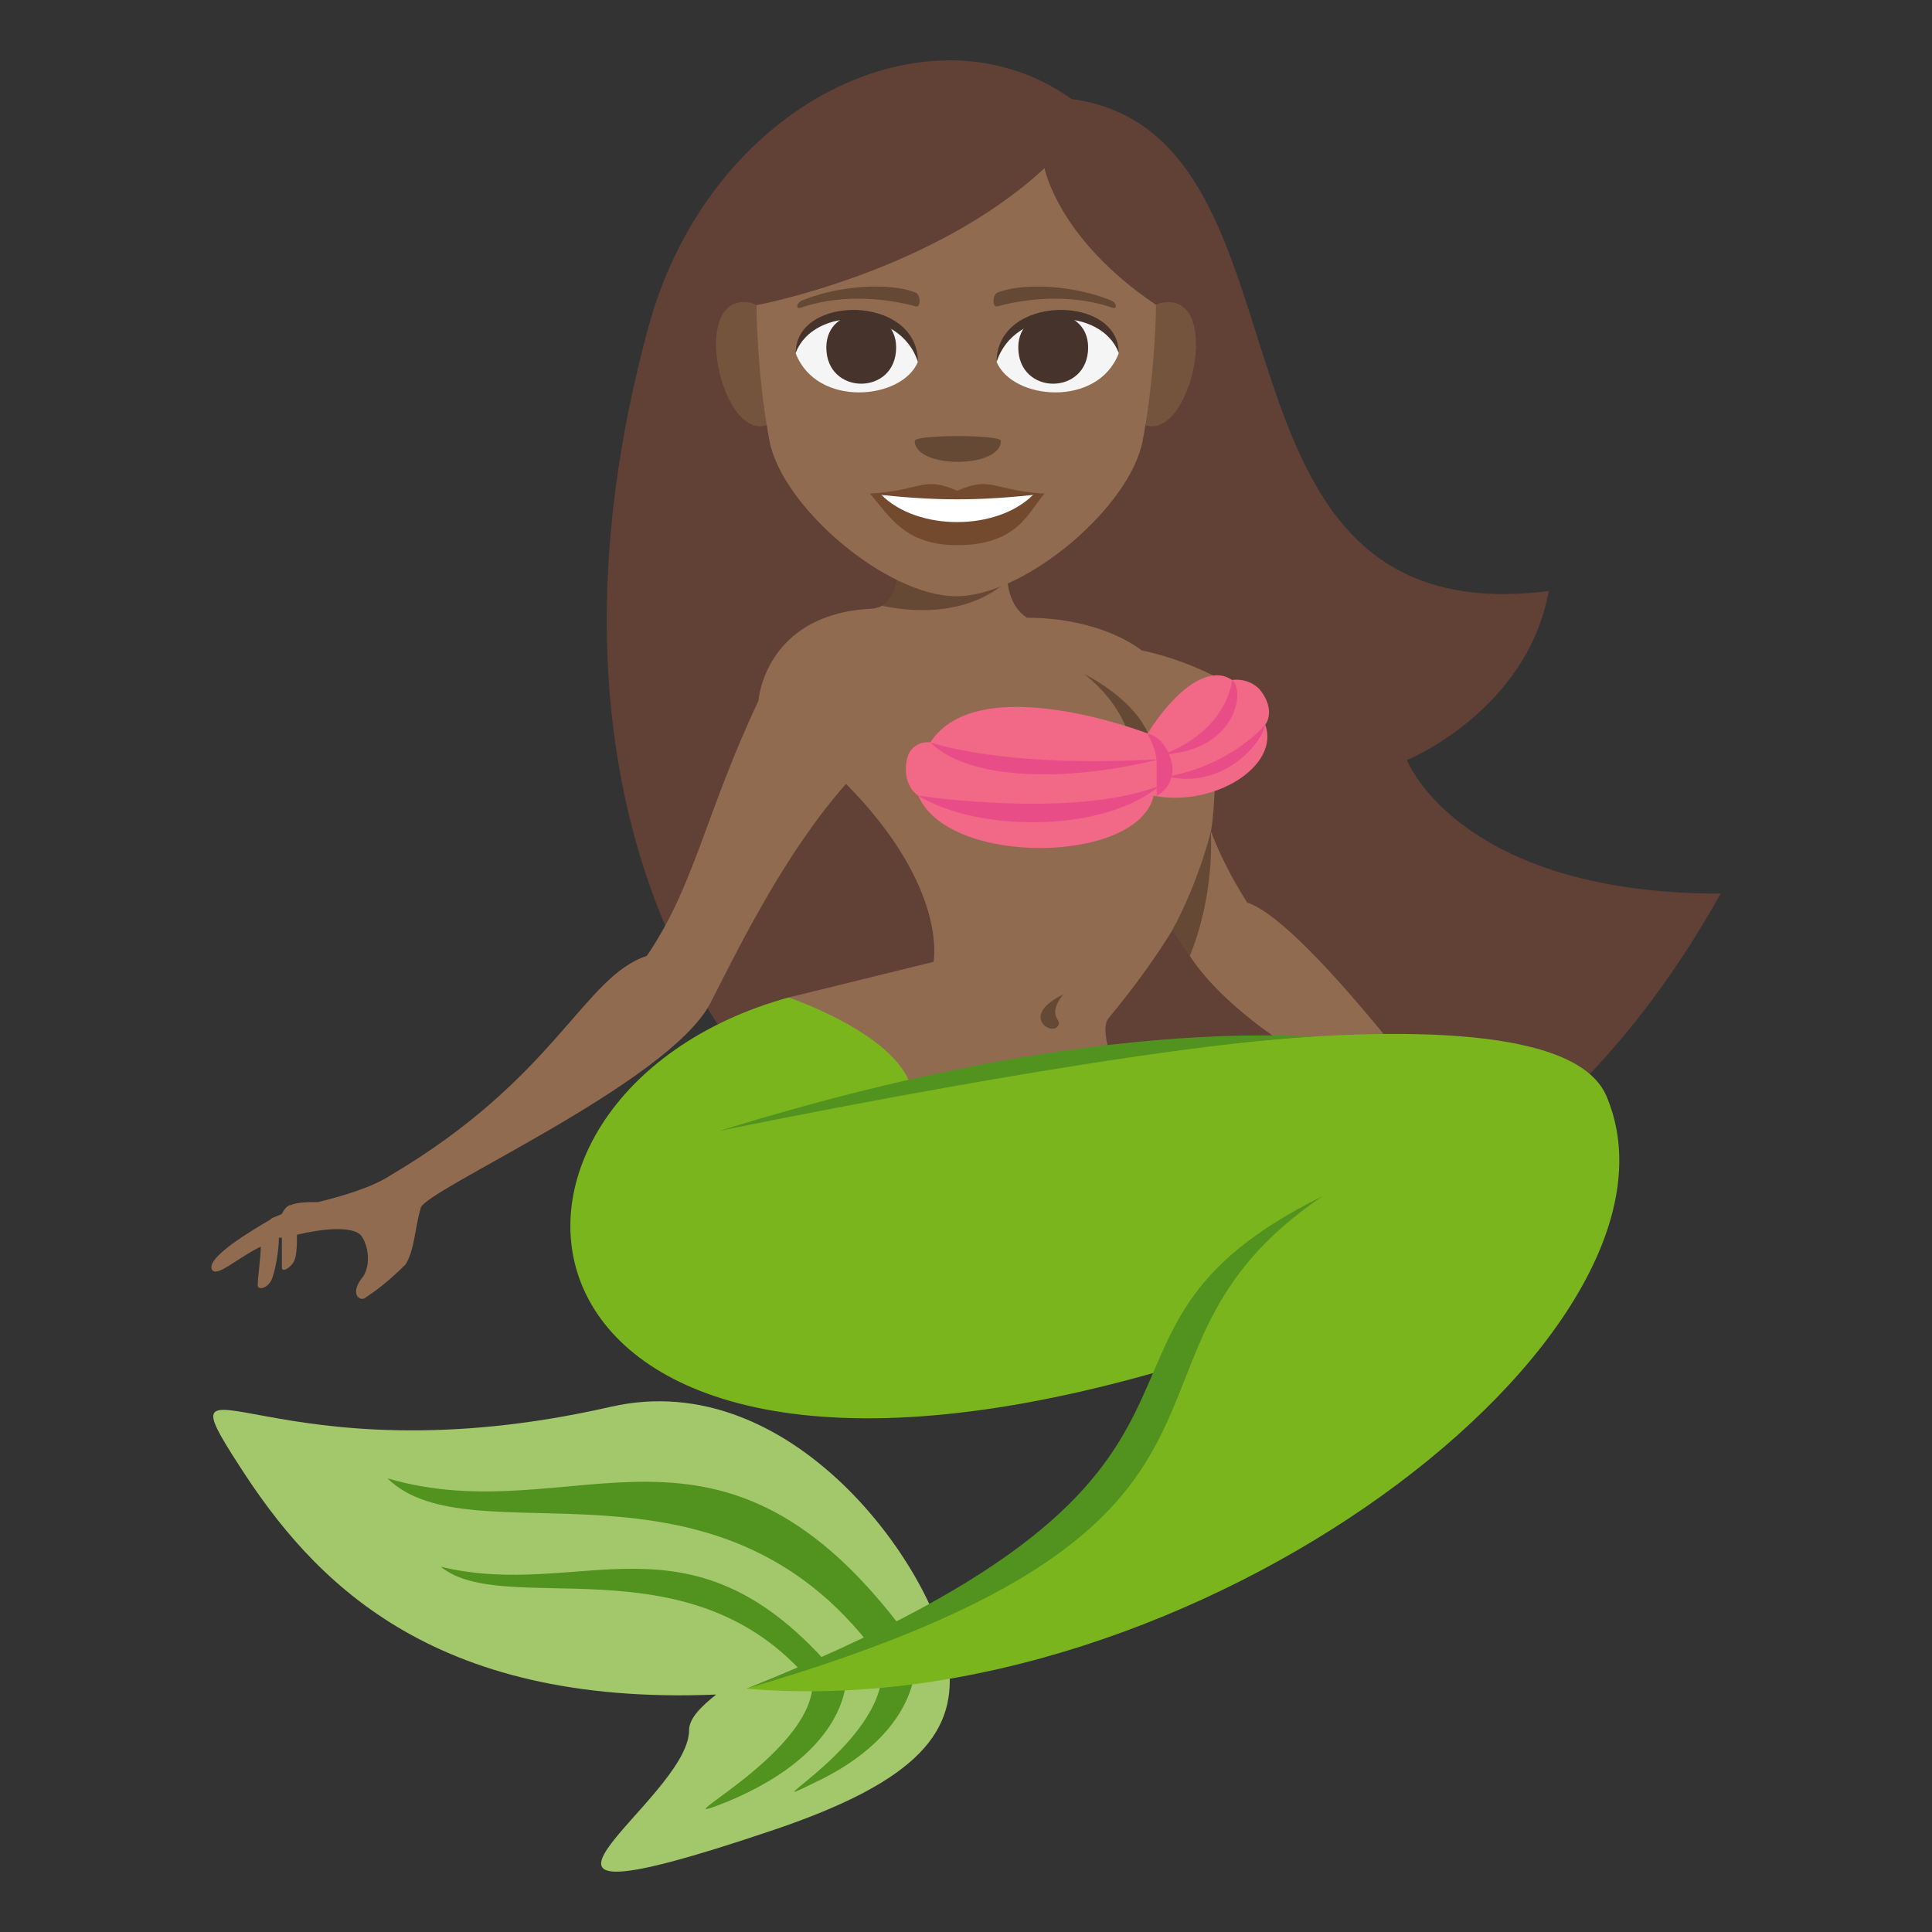 <?xml version="1.0" encoding="utf-8"?>
<!-- Generator: Adobe Illustrator 15.0.0, SVG Export Plug-In . SVG Version: 6.00 Build 0)  -->
<!DOCTYPE svg PUBLIC "-//W3C//DTD SVG 1.1//EN" "http://www.w3.org/Graphics/SVG/1.1/DTD/svg11.dtd">
<svg version="1.1" id="Layer_1" xmlns="http://www.w3.org/2000/svg" xmlns:xlink="http://www.w3.org/1999/xlink" x="0px" y="0px"
	 width="64px" height="64px" viewBox="0 0 64 64" enable-background="new 0 0 64 64" xml:space="preserve">
<rect x="0" y="0" width="64" height="64" fill="#333333" stroke="none"/>
<path fill="#614036" d="M21.486,10.813C13.293,40.776,43.523,53.712,57,29.603c-8.691,0-10.393-4.424-10.393-4.424
	s3.977-1.623,4.697-5.6c-12.135,1.533-7.242-15.14-15.811-16.3C30.82-0.072,23.512,3.408,21.486,10.813z"/>
<path fill="#916B50" d="M41.313,29.897c-0.5-0.787-0.9-1.572-1.201-2.359c0.201-0.982,0.184-4.418,0.184-5.105
	c0,0-1.08-0.594-2.48-0.889c-0.5-0.393-1.799-1.08-3.797-1.08c-1.199-0.787-0.4-3.047-0.4-3.047H29.52c0,0,0.9,2.652-0.697,2.75
	c-3.498,0.197-3.699,3.047-3.699,3.047c-1.799,3.834-2.098,6.094-3.697,8.451c-2.098,0.688-2.998,4.029-8.494,7.271
	c-0.6,0.395-1.598,0.689-2.398,0.885c-0.299,0-0.699,0-0.9,0.1c-0.1,0-0.199,0.098-0.299,0.293c-0.199,0.1-0.299,0.1-0.398,0.197
	c-0.5,0.295-2.199,1.277-1.9,1.672c0.201,0.195,0.801-0.395,1.6-0.787c0,0.393-0.1,0.982-0.1,1.277c0,0.197,0.4,0.098,0.5-0.295
	c0.1-0.295,0.201-0.885,0.201-1.277h0.098c0,0.295,0,0.787,0,0.982c0,0.197,0.299,0,0.4-0.195c0.1-0.197,0.1-0.59,0.1-0.885
	c0.799-0.197,1.799-0.295,2.1,0c0.197,0.195,0.398,0.885,0.1,1.375c-0.5,0.59-0.1,0.885,0.098,0.688
	c0.602-0.393,1.102-0.883,1.301-1.08c0.301-0.492,0.301-1.18,0.5-1.867c0.1-0.59,8.193-4.127,9.592-6.781
	c1-1.965,2.5-5.012,4.498-7.271c3.398,3.439,2.898,5.896,2.898,5.896l-4.799,1.18l3.998,5.109l7.098-2.064c0,0-0.9-1.867-0.5-2.357
	c0.896-1.082,1.598-2.064,2.197-3.047c1.357,3.893,9.793,6.979,9.992,7.566C48.906,38.249,43.41,30.585,41.313,29.897z"/>
<path fill="#664935" d="M35.217,32.942c-0.602,0.787,0.055,0.83-0.201,1.082C34.764,34.274,33.818,33.63,35.217,32.942z"/>
<path fill="#664935" d="M35.916,22.329c0,0,3.098,1.475,2.098,3.637C36.916,28.226,38.914,24.688,35.916,22.329z"/>
<path fill="#664935" d="M38.84,30.804c0,0,0.271,0.471,0.572,0.863c0,0,0.801-1.77,0.699-4.129
	C40.111,27.538,39.74,29.132,38.84,30.804z"/>
<path fill="#F26887" d="M41.713,22.821c-0.4-0.393-0.9-0.295-0.9-0.295c-0.701-0.492-1.799,0.197-2.799,1.77
	c0,0-5.596-2.162-7.193,0.295c0,0-0.701-0.1-0.801,0.688c-0.1,0.785,0.4,1.08,0.4,1.08c1,2.359,7.295,2.262,7.795,0
	c1.998,0.393,4.197-0.982,3.697-2.357C42.012,23.901,42.213,23.411,41.713,22.821z"/>
<path fill="#A3C86B" d="M20.229,46.603c5.994-1.375,10.691,5.307,11.191,8.451c0.299,2.26-0.9,3.93-5.896,5.6
	c-10.791,3.637-2.697-0.982-2.697-3.34c0-0.393,0.4-0.785,0.898-1.18c-9.492,0.395-13.391-3.832-15.789-7.566
	C5.137,44.243,9.035,49.157,20.229,46.603z"/>
<path fill="#529320" d="M12.834,48.972c6.25,1.832,10.99-3.293,17.285,5.295c0.178,0.242-0.92,0.732-1.1,0.492
	C23.678,47.573,15.643,51.731,12.834,48.972z"/>
<path fill="#529320" d="M14.596,51.897c4.658,1.137,8.191-2.043,12.883,3.285c0.131,0.148-0.686,0.455-0.82,0.305
	C22.678,51.03,16.689,53.61,14.596,51.897z"/>
<path fill="#529320" d="M24.123,59.671c3.998-1.67,3.898-4.027,3.898-4.027l-1.1,0.098C26.922,58.198,21.426,60.753,24.123,59.671z"
	/>
<path fill="#529320" d="M26.922,59.083c3.598-1.672,3.398-4.029,3.398-4.029l-1.1,0.295C29.221,57.806,24.725,60.163,26.922,59.083z
	"/>
<path fill="#7AB51D" d="M38.414,45.423c-22.584,6.486-23.982-9.139-12.293-12.381c0,0,3.799,1.277,4.1,3.145
	c0,0,20.984-4.422,22.984,0.098c3.396,7.861-13.691,20.932-28.48,19.654C24.725,55.938,37.514,52.007,38.414,45.423z"/>
<path fill="#529320" d="M24.725,55.938c18.859-5.508,11.109-10.891,19.086-16.313C34.268,44.343,43.168,48.567,24.725,55.938z"/>
<path fill="#529320" d="M43.523,34.335c-8.014-0.369-16.502,2.145-19.699,3.129C23.824,37.464,37.092,34.712,43.523,34.335z"/>
<path fill="#664935" d="M29.803,18.767c0,0-0.133,1.084-0.582,1.303c2.896,0.59,4.148-0.846,4.148-0.846L29.803,18.767z"/>
<path fill="#E84D88" d="M30.82,24.591c0,0,2.363,0.865,7.605,0.557C34.898,26.015,31.912,25.72,30.82,24.591z"/>
<path fill="#E84D88" d="M40.813,22.526c0,0-0.104,1.629-2.275,2.467C40.975,24.854,41.256,22.851,40.813,22.526z"/>
<path fill="#E84D88" d="M41.912,24.001c0,0-1.07,1.326-3.234,1.723C40.41,26.142,41.756,24.745,41.912,24.001z"/>
<path fill="#E84D88" d="M30.42,26.358c0,0,5.166,0.785,8.006-0.336C36.49,27.634,32.334,27.54,30.42,26.358z"/>
<path fill="#E84D88" d="M38.014,24.296c0.4,0.098,0.701,0.49,0.801,0.982c0.1,0.393-0.1,0.885-0.5,1.08c0-0.195,0-0.393,0-0.59
	c0-0.195,0-0.295,0-0.49C38.314,24.983,38.215,24.688,38.014,24.296z"/>
<path fill="#75543D" d="M25.787,13.843c0.795-0.74,0.072-3.645-0.953-3.82C22.643,9.649,24.07,15.438,25.787,13.843z"/>
<path fill="#75543D" d="M37.553,13.843c-0.795-0.74-0.072-3.645,0.953-3.82C40.695,9.649,39.27,15.438,37.553,13.843z"/>
<path fill="#916B50" d="M38.295,10.099c-3.26-2.195-3.693-4.53-3.693-4.53c-3.727,3.46-9.541,4.54-9.541,4.54s0,2.227,0.428,4.488
	c0.418,2.207,3.902,5.154,6.182,5.154c2.281,0,5.764-2.947,6.182-5.154C38.281,12.335,38.295,10.099,38.295,10.099z"/>
<path fill="#F5F5F5" d="M37.059,11.704c-0.695,1.813-3.529,1.547-4.047,0.279C33.404,9.944,36.676,9.769,37.059,11.704z"/>
<path fill="#45332C" d="M33.732,11.509c0,1.602,2.314,1.602,2.314,0C36.047,10.024,33.732,10.024,33.732,11.509z"/>
<path fill="#45332C" d="M37.059,11.69c0-1.947-4.047-1.947-4.047,0.309C33.59,10.147,36.48,10.147,37.059,11.69z"/>
<path fill="#F5F5F5" d="M26.359,11.704c0.697,1.813,3.531,1.547,4.049,0.279C30.014,9.944,26.744,9.769,26.359,11.704z"/>
<path fill="#45332C" d="M29.686,11.509c0,1.602-2.313,1.602-2.313,0C27.373,10.024,29.686,10.024,29.686,11.509z"/>
<path fill="#45332C" d="M26.359,11.69c0-1.947,4.049-1.947,4.049,0.307C29.83,10.147,26.938,10.147,26.359,11.69z"/>
<path fill="#734A2E" d="M34.602,16.354c-0.545,0.615-0.885,1.705-2.893,1.705c-1.75,0-2.232-0.959-2.891-1.705H34.602z"/>
<path fill="#FFFFFF" d="M34.24,16.374c-1.191,1.219-3.855,1.236-5.061,0H34.24z"/>
<path fill="#734A2E" d="M31.709,16.257c-1.133-0.498-1.141-0.02-2.891,0.098c2.209,0.248,3.574,0.248,5.783,0
	C32.852,16.237,32.842,15.759,31.709,16.257z"/>
<path fill="#664935" d="M36.814,9.956c-1.227-0.506-2.904-0.604-3.766-0.268c-0.184,0.072-0.178,0.506-0.016,0.463
	c1.234-0.336,2.656-0.363,3.826,0.045C37.018,10.251,36.998,10.03,36.814,9.956z"/>
<path fill="#664935" d="M26.563,9.956c1.225-0.506,2.902-0.604,3.764-0.268c0.182,0.072,0.178,0.506,0.016,0.463
	c-1.234-0.336-2.656-0.363-3.826,0.045C26.357,10.251,26.377,10.03,26.563,9.956z"/>
<path fill="#664935" d="M33.156,14.604c0,0.928-2.854,0.928-2.854,0C30.303,14.392,33.156,14.392,33.156,14.604z"/>
</svg>
